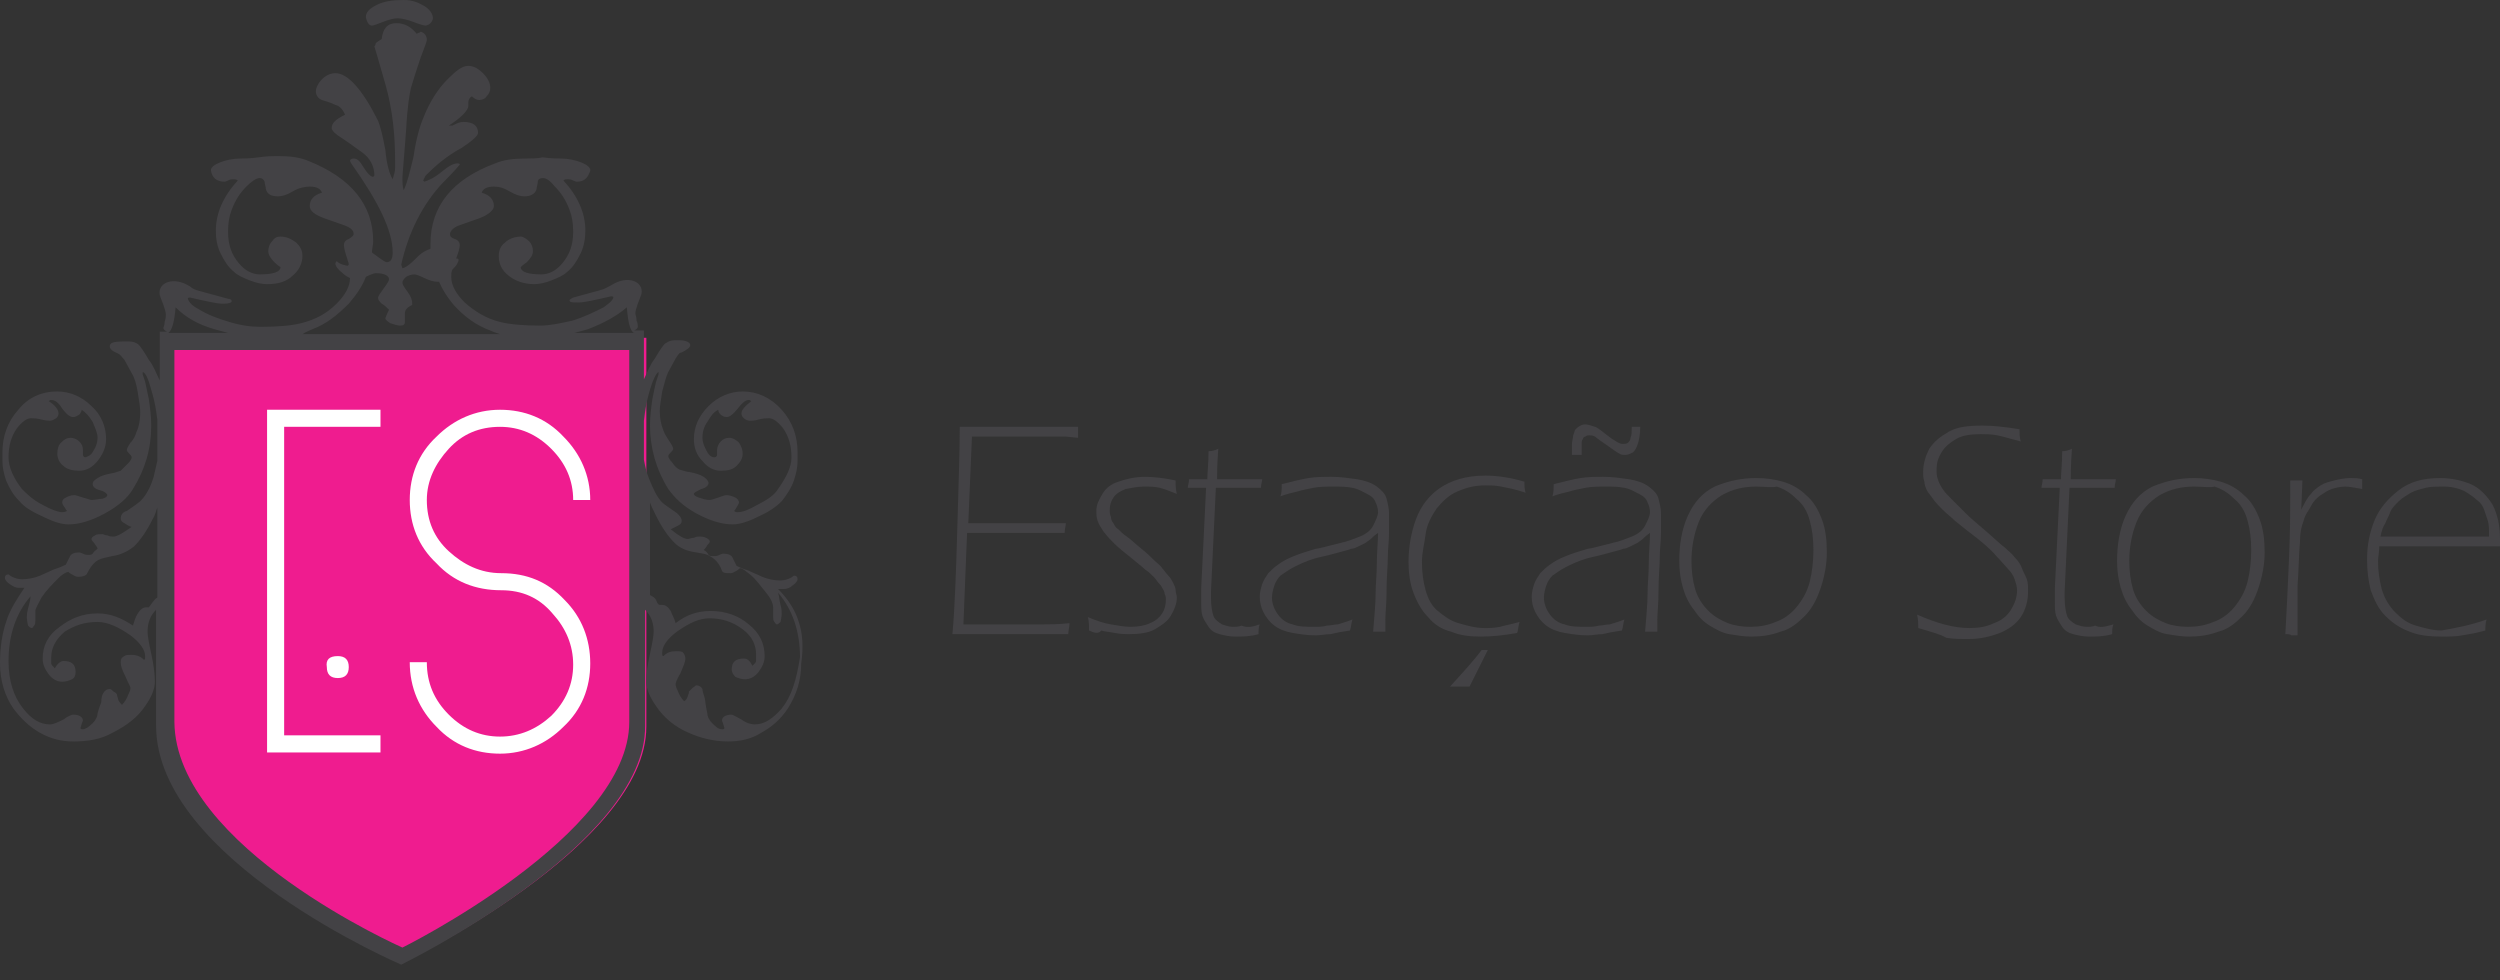 <svg width="153" height="60" viewBox="0 0 153 60" fill="none" xmlns="http://www.w3.org/2000/svg">
<rect x="0" y="0" width="153" height="60" fill="#333333" stroke="none"/>
<g clip-path="url(#clip0_12_135)">
<path d="M9.852 20.599V44.407C9.852 52.468 24.704 58.886 24.704 58.886C24.704 58.886 39.556 51.721 39.556 44.482V20.674H9.852V20.599Z" fill="#EF1C8F"/>
<path d="M47.84 43.362C47.318 43.959 46.796 44.333 46.199 44.333C45.975 44.333 45.676 44.258 45.378 44.034C45.079 43.885 44.855 43.736 44.781 43.736C44.407 43.736 44.183 43.885 44.183 44.109C44.183 44.109 44.258 44.258 44.333 44.557C44.333 44.631 44.258 44.631 44.183 44.631C43.959 44.631 43.81 44.482 43.586 44.258C43.362 44.034 43.288 43.81 43.288 43.661C43.288 43.661 43.213 43.362 43.139 42.765C43.064 42.467 42.989 42.318 42.989 42.168C42.915 42.019 42.765 41.944 42.616 41.944C42.541 41.944 42.541 42.019 42.392 42.094L42.168 42.318C42.168 42.467 42.094 42.541 42.094 42.616C42.019 42.765 42.019 42.84 41.87 42.915C41.721 42.765 41.571 42.541 41.497 42.318C41.422 42.168 41.347 42.019 41.347 41.87C41.347 41.795 41.422 41.571 41.646 41.198C41.795 40.825 41.944 40.526 41.944 40.303C41.944 40.153 41.87 40.004 41.795 39.929C41.721 39.855 41.571 39.855 41.347 39.855C41.049 39.855 40.825 39.929 40.601 40.153C40.526 40.153 40.526 40.079 40.526 40.004V39.929C40.526 39.556 40.825 39.108 41.422 38.66C42.168 38.138 42.765 37.84 43.437 37.84C44.183 37.84 44.855 38.063 45.452 38.511C46.049 38.959 46.273 39.481 46.273 40.079V40.452C46.273 40.526 46.199 40.601 46.049 40.75C45.9 40.452 45.751 40.303 45.527 40.303C45.004 40.303 44.781 40.526 44.781 40.974C44.781 41.123 44.855 41.273 45.004 41.422C45.154 41.497 45.378 41.571 45.602 41.571C45.9 41.571 46.199 41.422 46.422 41.123C46.646 40.825 46.796 40.526 46.796 40.153C46.796 39.407 46.497 38.735 45.825 38.213C45.228 37.69 44.407 37.392 43.512 37.392C42.691 37.392 42.019 37.616 41.347 38.138C41.273 37.84 41.123 37.616 41.049 37.392C40.9 37.168 40.75 37.019 40.526 37.019H40.377C40.302 37.019 40.228 36.944 40.153 36.72C40.078 36.571 39.929 36.496 39.78 36.422V30.749C39.855 30.973 40.004 31.272 40.153 31.57C40.526 32.317 40.9 32.839 41.273 33.212C41.646 33.585 42.094 33.735 42.616 33.809C42.989 33.884 43.213 33.884 43.437 34.033C43.736 34.182 44.034 34.481 44.183 34.929C44.258 35.078 44.407 35.078 44.706 35.078C44.855 35.078 44.93 35.003 45.079 34.929C45.228 34.854 45.228 34.779 45.303 34.779C45.452 34.779 45.602 34.929 45.9 35.153C46.273 35.451 46.572 35.899 46.945 36.347C47.243 36.72 47.318 37.019 47.318 37.168V37.765C47.318 37.84 47.318 37.989 47.393 38.063C47.467 38.138 47.467 38.213 47.542 38.213C47.617 38.213 47.691 38.138 47.766 38.063C47.84 37.765 47.84 37.541 47.84 37.541C47.84 37.466 47.84 37.242 47.766 37.019C47.691 36.72 47.691 36.496 47.617 36.272C48.512 37.317 48.96 38.66 48.96 40.228C48.736 41.646 48.438 42.616 47.84 43.362ZM35.153 20.375C35.451 20.3 35.675 20.226 35.974 20.151C36.944 19.778 37.765 19.33 38.362 18.808C38.437 19.778 38.586 20.3 38.81 20.375H35.153ZM38.511 44.183C38.511 51.124 24.629 57.991 24.629 57.991C24.629 57.991 10.747 51.871 10.673 44.183V21.42H38.511V44.183ZM10.747 18.808C11.344 19.405 12.091 19.853 13.136 20.151C13.434 20.226 13.658 20.3 13.957 20.375H10.3C10.523 20.226 10.673 19.703 10.747 18.808ZM19.106 20.151C19.927 19.853 20.599 19.33 21.345 18.584C21.793 18.061 22.166 17.539 22.39 16.942C22.689 16.793 22.913 16.718 22.987 16.718C23.51 16.718 23.808 16.867 23.808 17.091C23.808 17.166 23.734 17.315 23.51 17.614C23.286 17.912 23.137 18.136 23.137 18.211C23.137 18.36 23.211 18.435 23.36 18.584C23.51 18.659 23.659 18.808 23.808 18.957C23.659 19.256 23.584 19.48 23.584 19.48C23.584 19.554 23.659 19.629 23.883 19.778C24.107 19.853 24.331 19.927 24.48 19.927C24.704 19.927 24.779 19.853 24.779 19.703V19.48V19.181C24.779 18.957 24.928 18.808 25.226 18.659V18.584C25.226 18.36 25.152 18.136 24.928 17.838C24.704 17.539 24.629 17.39 24.629 17.315C24.629 17.166 24.704 17.091 24.853 16.942C25.002 16.867 25.152 16.793 25.376 16.793C25.45 16.793 25.674 16.867 25.973 17.017C26.271 17.166 26.57 17.241 26.719 17.241H26.868C27.092 17.763 27.391 18.211 27.764 18.659C28.436 19.405 29.182 19.927 30.003 20.226C30.152 20.3 30.376 20.375 30.6 20.45H18.509C18.733 20.3 18.957 20.226 19.106 20.151ZM9.628 36.571C9.479 36.645 9.404 36.795 9.329 36.869C9.18 37.093 9.105 37.168 9.105 37.168H8.956C8.732 37.168 8.583 37.317 8.434 37.541C8.284 37.765 8.21 38.063 8.135 38.287C7.463 37.84 6.792 37.541 5.971 37.541C5.075 37.541 4.329 37.84 3.657 38.362C2.911 38.884 2.612 39.556 2.612 40.303C2.612 40.676 2.761 40.974 2.985 41.273C3.209 41.571 3.508 41.721 3.806 41.721C4.03 41.721 4.254 41.646 4.403 41.571C4.553 41.497 4.627 41.347 4.627 41.123C4.627 40.676 4.403 40.452 3.881 40.452C3.732 40.452 3.508 40.601 3.359 40.9C3.209 40.75 3.135 40.676 3.135 40.601V40.452V40.228C3.135 39.631 3.433 39.108 3.956 38.66C4.553 38.287 5.15 38.063 5.971 38.063C6.568 38.063 7.24 38.362 7.986 38.884C8.583 39.332 8.881 39.78 8.881 40.153V40.228C8.881 40.303 8.881 40.377 8.807 40.377C8.658 40.228 8.434 40.079 8.06 40.079C7.837 40.079 7.687 40.079 7.613 40.153C7.463 40.228 7.389 40.303 7.389 40.526C7.389 40.75 7.463 40.974 7.687 41.422C7.837 41.795 7.986 42.019 7.986 42.094C7.986 42.243 7.911 42.392 7.837 42.541C7.762 42.765 7.613 42.989 7.463 43.139C7.389 43.064 7.314 42.989 7.24 42.84C7.24 42.765 7.165 42.616 7.165 42.541C7.165 42.467 7.09 42.392 6.941 42.318C6.866 42.243 6.792 42.168 6.717 42.168C6.568 42.168 6.419 42.243 6.344 42.392C6.269 42.467 6.195 42.691 6.195 42.989C6.045 43.362 5.971 43.661 5.971 43.661C5.971 43.81 5.896 44.034 5.672 44.258C5.448 44.482 5.224 44.631 5.075 44.631C5 44.631 4.926 44.631 4.926 44.557C5 44.258 5.075 44.109 5.075 44.109C5.075 43.885 4.851 43.736 4.478 43.736C4.403 43.736 4.18 43.81 3.881 44.034C3.582 44.183 3.284 44.333 3.06 44.333C2.463 44.333 1.94 44.034 1.418 43.362C0.821 42.616 0.522 41.646 0.522 40.452C0.522 38.884 0.97 37.541 1.866 36.496C1.866 36.72 1.791 36.944 1.717 37.242C1.642 37.541 1.642 37.69 1.642 37.765C1.642 37.765 1.642 37.989 1.717 38.287C1.791 38.362 1.866 38.437 1.94 38.437C2.015 38.437 2.015 38.362 2.09 38.287C2.164 38.213 2.164 38.063 2.164 37.989V37.69V37.392C2.164 37.242 2.314 37.019 2.538 36.571C2.836 36.123 3.209 35.75 3.582 35.377C3.881 35.078 4.105 35.003 4.18 35.003C4.18 35.003 4.254 35.078 4.403 35.153C4.553 35.227 4.627 35.302 4.777 35.302C5.075 35.302 5.224 35.227 5.299 35.153C5.523 34.705 5.747 34.406 6.045 34.257C6.195 34.182 6.493 34.108 6.866 34.033C7.389 33.959 7.837 33.735 8.21 33.436C8.583 33.063 8.956 32.541 9.329 31.794C9.479 31.57 9.553 31.272 9.628 31.048V36.571ZM48.885 38.063C48.661 37.317 48.214 36.645 47.617 36.048H47.99C48.139 36.048 48.363 35.974 48.512 35.824C48.736 35.675 48.811 35.526 48.811 35.451C48.811 35.302 48.736 35.227 48.587 35.227C48.587 35.227 48.512 35.302 48.363 35.377C48.214 35.451 47.99 35.526 47.766 35.526C47.393 35.526 47.02 35.451 46.646 35.302C46.348 35.153 46.124 35.078 45.825 34.929C45.602 34.854 45.378 34.779 45.079 34.63L44.855 34.182C44.781 33.959 44.557 33.884 44.258 33.884C44.258 33.884 44.183 33.884 44.034 33.959C43.885 34.033 43.81 34.033 43.736 34.033H43.661C43.512 34.033 43.437 34.033 43.362 33.959C43.288 33.809 43.213 33.735 43.064 33.66C43.139 33.585 43.213 33.511 43.288 33.361C43.362 33.287 43.437 33.212 43.437 33.138C43.437 33.063 43.362 32.988 43.213 32.914C43.064 32.839 42.915 32.839 42.765 32.839C42.691 32.839 42.616 32.839 42.467 32.914C42.318 32.914 42.168 32.988 42.094 32.988C41.87 32.988 41.497 32.764 41.049 32.391L41.497 32.167C41.646 32.093 41.721 32.018 41.721 31.869C41.721 31.72 41.571 31.496 41.347 31.346C40.9 31.048 40.601 30.824 40.526 30.749C40.228 30.451 40.004 30.003 39.705 29.257C39.556 28.883 39.481 28.51 39.407 28.137V25.749C39.481 25.152 39.556 24.629 39.705 24.107C39.929 23.286 40.153 22.838 40.302 22.763V22.913L40.153 23.36C40.078 23.659 40.004 24.032 39.929 24.405C39.855 24.928 39.78 25.45 39.78 26.047C39.78 27.391 40.153 28.734 40.9 29.928C41.273 30.451 41.795 30.973 42.616 31.421C43.437 31.869 44.183 32.093 44.855 32.093C45.228 32.093 45.751 31.943 46.348 31.645C47.02 31.346 47.467 31.048 47.84 30.675C48.139 30.302 48.438 29.854 48.587 29.406C48.736 28.958 48.811 28.585 48.811 28.212V27.689C48.811 26.719 48.512 25.823 47.84 25.077C47.169 24.331 46.348 23.958 45.452 23.958C44.706 23.958 43.959 24.256 43.362 24.853C42.765 25.45 42.467 26.122 42.467 26.868C42.467 27.391 42.616 27.838 42.989 28.212C43.288 28.585 43.661 28.809 44.109 28.809C44.557 28.809 44.855 28.734 45.079 28.51C45.303 28.286 45.452 28.062 45.452 27.764C45.452 27.54 45.378 27.316 45.228 27.092C45.079 26.943 44.855 26.794 44.631 26.794C44.407 26.794 44.258 26.868 44.109 27.018C43.959 27.167 43.885 27.391 43.885 27.54V27.838C43.885 27.913 43.81 27.988 43.736 27.988C43.512 27.988 43.362 27.838 43.213 27.54C43.064 27.241 42.989 27.018 42.989 26.794C42.989 26.495 43.064 26.122 43.288 25.823C43.512 25.45 43.661 25.226 43.959 25.077C43.959 25.226 44.034 25.301 44.109 25.376C44.183 25.45 44.333 25.525 44.482 25.525C44.631 25.525 44.855 25.376 45.154 25.002C45.378 24.704 45.602 24.48 45.825 24.48C45.9 24.48 45.9 24.48 45.975 24.555C45.602 24.853 45.378 25.077 45.378 25.301C45.378 25.45 45.452 25.525 45.527 25.599C45.602 25.674 45.751 25.749 45.9 25.749C45.975 25.749 46.199 25.749 46.422 25.674C46.721 25.599 46.87 25.599 47.02 25.599H47.094C47.318 25.599 47.617 25.823 47.915 26.197C48.288 26.719 48.438 27.316 48.438 27.988C48.438 28.585 48.139 29.182 47.617 29.928C47.393 30.302 46.945 30.6 46.348 30.899C45.825 31.197 45.452 31.346 45.154 31.346C45.079 31.346 45.004 31.346 44.93 31.272C44.93 31.272 45.004 31.197 45.079 31.048C45.154 30.898 45.228 30.824 45.228 30.749C45.228 30.675 45.154 30.525 45.004 30.451C44.855 30.376 44.631 30.302 44.482 30.302C44.333 30.302 44.183 30.376 43.959 30.451C43.736 30.525 43.512 30.6 43.437 30.6C43.213 30.6 42.989 30.525 42.765 30.451C42.541 30.376 42.467 30.302 42.467 30.227C42.467 30.152 42.616 30.078 42.915 29.928C43.213 29.854 43.362 29.704 43.362 29.555C43.362 29.48 43.288 29.331 43.064 29.182C42.84 29.033 42.541 28.958 42.168 28.883C42.019 28.883 41.87 28.809 41.571 28.734C41.422 28.66 41.273 28.51 41.123 28.286C40.974 28.137 40.9 27.988 40.9 27.913C40.9 27.838 40.974 27.764 41.049 27.689C41.123 27.615 41.198 27.54 41.198 27.465C41.198 27.391 41.123 27.241 40.974 27.018C40.825 26.794 40.676 26.57 40.601 26.346C40.452 25.973 40.377 25.599 40.377 25.152C40.377 24.853 40.452 24.48 40.526 23.958C40.676 23.435 40.75 23.062 40.9 22.763C41.049 22.465 41.198 22.241 41.347 21.942C41.497 21.718 41.571 21.569 41.721 21.569C42.019 21.42 42.243 21.271 42.243 21.122C42.243 20.972 42.019 20.823 41.571 20.823H41.273C41.049 20.823 40.9 20.898 40.676 21.047C40.601 21.122 40.377 21.42 40.078 21.942C39.78 22.316 39.631 22.763 39.407 23.211V20.226H38.81C38.959 20.151 39.034 20.077 39.034 20.002C39.034 19.927 39.034 19.778 38.959 19.629C38.959 19.405 38.884 19.256 38.884 19.181C38.884 19.032 38.959 18.808 39.034 18.584C39.183 18.211 39.258 17.987 39.258 17.987C39.407 17.241 38.437 16.793 37.392 17.464C37.242 17.539 37.019 17.688 36.72 17.763C36.422 17.838 36.198 17.912 35.899 17.987C35.6 18.061 35.377 18.136 35.078 18.211C34.929 18.285 34.854 18.36 34.854 18.36C34.854 18.509 35.003 18.509 35.302 18.509H35.451C35.75 18.509 36.422 18.36 37.392 18.136C37.466 18.136 37.541 18.136 37.541 18.211C37.466 18.435 37.242 18.584 36.944 18.808C36.347 19.106 35.75 19.405 35.003 19.629C34.332 19.778 33.66 19.927 33.063 19.927C32.018 19.927 31.197 19.853 30.6 19.703C29.704 19.48 29.033 19.032 28.436 18.509C27.913 17.987 27.615 17.464 27.615 16.942C27.615 16.793 27.615 16.643 27.689 16.494C27.838 16.345 27.913 16.27 27.988 16.121C28.062 15.972 28.062 15.972 28.062 15.897C28.062 15.822 27.988 15.822 27.913 15.822C28.062 15.449 28.137 15.151 28.137 15.002C28.137 14.852 28.062 14.703 27.838 14.628C27.615 14.554 27.54 14.479 27.54 14.33C27.54 14.181 27.689 13.957 28.062 13.807C28.51 13.658 28.883 13.509 29.331 13.36C29.928 13.136 30.227 12.837 30.227 12.613C30.227 12.24 30.003 11.941 29.48 11.792C29.555 11.568 29.779 11.419 30.227 11.419C30.525 11.419 30.824 11.494 31.197 11.718C31.57 11.941 31.869 12.016 32.093 12.016C32.466 12.016 32.764 11.867 32.839 11.568C32.839 11.419 32.914 11.27 32.914 11.12C32.914 10.971 33.063 10.897 33.212 10.897C33.436 10.897 33.66 11.046 33.959 11.419C34.332 11.792 34.63 12.24 34.854 12.837C35.003 13.21 35.078 13.658 35.078 14.181C35.078 15.002 34.854 15.598 34.406 16.121C34.033 16.569 33.585 16.793 33.138 16.793C32.317 16.793 31.869 16.643 31.869 16.345C31.869 16.345 32.018 16.196 32.242 16.046C32.466 15.822 32.615 15.598 32.615 15.375C32.615 15.151 32.541 14.927 32.391 14.778C32.242 14.628 32.018 14.479 31.869 14.479C31.496 14.479 31.122 14.628 30.898 14.852C30.6 15.076 30.525 15.375 30.525 15.673C30.525 16.196 30.749 16.569 31.122 16.867C31.496 17.166 32.018 17.39 32.69 17.39C32.988 17.39 33.361 17.315 33.735 17.166C34.108 17.017 34.481 16.867 34.705 16.643C35.078 16.345 35.302 15.972 35.526 15.524C35.75 15.076 35.824 14.554 35.824 14.106C35.824 13.061 35.377 12.016 34.481 11.046C34.556 10.971 34.63 10.971 34.779 10.971C34.854 10.971 34.929 10.971 35.078 11.046C35.227 11.12 35.302 11.12 35.302 11.12C35.75 11.12 35.974 10.897 36.123 10.449C36.198 10.076 35.153 9.702 34.332 9.702C34.108 9.702 33.735 9.702 33.212 9.628C32.914 9.702 32.466 9.702 32.167 9.702C31.421 9.702 30.824 9.777 30.302 10.001C27.689 10.971 26.346 12.613 26.346 14.927V15.225C26.122 15.3 25.823 15.449 25.599 15.673C25.226 16.046 24.928 16.345 24.629 16.419L24.555 16.196C25.002 14.181 25.898 12.464 27.092 11.195C27.838 10.449 28.137 10.076 28.137 10.076C28.137 10.001 28.062 10.001 27.988 10.001C27.764 10.001 27.465 10.15 27.018 10.523C26.57 10.897 26.197 11.046 25.973 11.12L25.898 11.046L26.047 10.747C26.644 10.15 27.316 9.553 28.286 9.031C28.958 8.583 29.257 8.284 29.257 8.135C29.257 7.687 28.958 7.463 28.361 7.463C28.137 7.463 27.988 7.538 27.689 7.687H27.465C28.286 7.165 28.66 6.717 28.66 6.493V6.269C28.66 6.12 28.734 5.971 28.883 5.896C29.033 6.045 29.182 6.12 29.331 6.12C29.48 6.12 29.704 6.045 29.779 5.896C29.928 5.747 30.003 5.598 30.003 5.374C30.003 5.075 29.854 4.777 29.555 4.478C29.257 4.18 28.958 4.03 28.66 4.03C28.286 4.03 27.913 4.329 27.391 4.851C26.794 5.448 26.271 6.269 25.898 7.24C25.674 7.762 25.45 8.583 25.301 9.628C25.077 10.523 24.928 11.195 24.704 11.643C24.629 11.419 24.629 11.12 24.629 10.822C24.629 10.822 24.704 9.852 24.853 7.986C24.928 6.493 25.077 5.672 25.152 5.374C25.301 4.851 25.525 4.18 25.749 3.508C25.973 2.911 26.122 2.538 26.122 2.463C26.122 2.164 25.973 2.015 25.749 1.94C25.749 1.94 25.674 2.015 25.599 2.015C25.525 2.015 25.525 2.09 25.525 2.09C25.152 1.642 24.779 1.418 24.256 1.418C23.734 1.418 23.435 1.717 23.36 2.388C23.137 2.538 22.987 2.612 22.987 2.687C22.987 2.761 22.913 2.836 22.913 2.836C22.913 2.836 23.137 3.582 23.584 5.15C24.032 6.717 24.181 8.284 24.181 9.852V10.3C24.181 10.523 24.107 10.673 24.032 10.971C23.808 10.598 23.659 10.001 23.584 9.18C23.435 8.359 23.286 7.762 23.137 7.389C22.166 5.448 21.271 4.478 20.524 4.478C20.226 4.478 19.927 4.627 19.703 4.851C19.48 5.075 19.33 5.374 19.33 5.598C19.33 5.821 19.48 6.045 19.703 6.12C19.927 6.195 20.226 6.269 20.524 6.419C20.823 6.493 20.972 6.717 21.122 7.016C20.524 7.314 20.3 7.538 20.3 7.837C20.3 7.986 20.524 8.21 20.898 8.434C21.569 8.881 21.942 9.18 22.166 9.329C22.689 9.702 22.913 10.225 22.913 10.747L22.838 10.822C22.689 10.822 22.465 10.598 22.241 10.225C22.017 9.852 21.868 9.702 21.644 9.702C21.495 9.702 21.42 9.777 21.42 9.852L21.495 10.001C23.137 12.315 24.032 14.106 24.032 15.449C24.032 15.897 23.883 16.046 23.659 16.046C23.584 16.046 23.36 15.897 23.062 15.673C22.987 15.598 22.838 15.524 22.763 15.449C22.763 15.225 22.838 15.002 22.838 14.778C22.838 12.539 21.495 10.897 18.882 9.852C18.36 9.628 17.763 9.553 17.017 9.553C16.718 9.553 16.345 9.553 15.822 9.628C15.3 9.702 14.927 9.702 14.703 9.702C13.882 9.702 12.837 10.076 12.912 10.449C12.986 10.897 13.285 11.12 13.733 11.12C13.733 11.12 13.807 11.12 13.957 11.046C14.106 10.971 14.181 10.971 14.255 10.971C14.33 10.971 14.479 10.971 14.554 11.046C13.658 12.016 13.21 13.061 13.21 14.106C13.21 14.628 13.285 15.076 13.509 15.524C13.733 15.972 13.957 16.345 14.33 16.643C14.554 16.867 14.927 17.017 15.3 17.166C15.673 17.315 16.046 17.39 16.345 17.39C17.017 17.39 17.539 17.241 17.912 16.867C18.285 16.569 18.509 16.121 18.509 15.673C18.509 15.3 18.36 15.076 18.136 14.852C17.838 14.628 17.539 14.479 17.166 14.479C16.942 14.479 16.793 14.554 16.643 14.778C16.494 14.927 16.419 15.151 16.419 15.375C16.419 15.598 16.569 15.822 16.793 16.046C17.017 16.27 17.166 16.345 17.166 16.345C17.166 16.643 16.718 16.793 15.897 16.793C15.449 16.793 15.002 16.569 14.628 16.121C14.181 15.598 13.957 15.002 13.957 14.181C13.957 13.658 14.031 13.21 14.181 12.837C14.404 12.24 14.703 11.792 15.076 11.419C15.375 11.12 15.673 10.897 15.897 10.897C16.046 10.897 16.121 10.971 16.196 11.12C16.196 11.27 16.27 11.419 16.27 11.568C16.345 11.867 16.569 12.016 17.017 12.016C17.241 12.016 17.539 11.941 17.912 11.718C18.285 11.494 18.659 11.419 18.957 11.419C19.405 11.419 19.629 11.568 19.703 11.792C19.181 11.941 18.957 12.24 18.957 12.613C18.957 12.912 19.256 13.136 19.853 13.36C20.3 13.509 20.674 13.658 21.122 13.807C21.495 13.957 21.644 14.106 21.644 14.33C21.644 14.404 21.569 14.479 21.345 14.628C21.122 14.703 21.047 14.852 21.047 15.002C21.047 15.151 21.122 15.449 21.271 15.897C21.271 15.972 21.345 16.046 21.345 16.196L21.271 16.27L20.972 16.196C20.748 16.121 20.674 16.046 20.599 15.972C20.599 16.046 20.524 16.046 20.524 16.121C20.524 16.27 20.674 16.494 20.972 16.718C21.122 16.867 21.271 16.942 21.42 17.017C21.42 17.539 21.122 18.061 20.599 18.584C20.002 19.181 19.33 19.554 18.435 19.778C17.838 19.927 17.017 20.002 15.972 20.002C15.375 20.002 14.778 19.927 14.031 19.703C13.285 19.48 12.688 19.256 12.091 18.882C11.792 18.733 11.568 18.509 11.494 18.285C11.494 18.211 11.568 18.211 11.643 18.211C12.613 18.435 13.285 18.584 13.583 18.584H13.733C14.031 18.584 14.181 18.509 14.181 18.435C14.181 18.36 14.106 18.285 13.957 18.285C13.658 18.211 13.434 18.136 13.136 18.061C12.837 17.987 12.613 17.912 12.315 17.838C12.016 17.763 11.792 17.688 11.643 17.539C10.598 16.867 9.628 17.315 9.777 18.061C9.777 18.061 9.852 18.285 10.001 18.659C10.076 18.882 10.15 19.106 10.15 19.256C10.15 19.33 10.15 19.48 10.076 19.703C10.076 19.927 10.001 20.002 10.001 20.077C10.001 20.151 10.076 20.226 10.225 20.3H9.777V23.286C9.553 22.838 9.404 22.39 9.105 22.017C8.807 21.495 8.583 21.196 8.508 21.122C8.359 20.972 8.135 20.898 7.911 20.898H7.613C6.941 20.898 6.717 20.972 6.717 21.196C6.717 21.345 6.866 21.495 7.24 21.644C7.389 21.718 7.463 21.868 7.613 22.017C7.762 22.316 7.911 22.54 8.06 22.838C8.21 23.062 8.359 23.51 8.434 24.032C8.508 24.48 8.583 24.928 8.583 25.226C8.583 25.674 8.508 26.122 8.359 26.421C8.284 26.644 8.21 26.868 7.986 27.092C7.837 27.316 7.762 27.465 7.762 27.54C7.762 27.615 7.837 27.689 7.911 27.764C7.986 27.838 8.06 27.913 8.06 27.988C8.06 28.062 7.986 28.212 7.837 28.361L7.389 28.809C7.165 28.883 6.941 28.958 6.866 28.958C6.493 29.033 6.195 29.107 5.971 29.257C5.747 29.406 5.672 29.48 5.672 29.63C5.672 29.779 5.821 29.928 6.12 30.003C6.419 30.078 6.568 30.227 6.568 30.302C6.568 30.376 6.493 30.451 6.269 30.525C6.045 30.525 5.821 30.6 5.598 30.6C5.523 30.6 5.374 30.525 5.075 30.451C4.851 30.376 4.627 30.302 4.553 30.302C4.329 30.302 4.18 30.376 4.03 30.451C3.881 30.525 3.806 30.6 3.806 30.749C3.806 30.824 3.881 30.973 3.956 31.048C4.03 31.197 4.105 31.272 4.105 31.272C3.956 31.346 3.881 31.346 3.806 31.346C3.582 31.346 3.135 31.197 2.612 30.899C2.015 30.6 1.642 30.227 1.343 29.928C0.821 29.257 0.522 28.585 0.522 27.988C0.522 27.316 0.672 26.719 1.045 26.197C1.343 25.823 1.642 25.599 1.866 25.599H1.94C2.09 25.599 2.239 25.599 2.538 25.674C2.836 25.749 2.985 25.749 3.06 25.749C3.209 25.749 3.284 25.674 3.433 25.599C3.508 25.525 3.582 25.45 3.582 25.301C3.582 25.077 3.359 24.779 2.985 24.555C3.06 24.48 3.06 24.48 3.135 24.48C3.359 24.48 3.582 24.629 3.806 25.002C4.03 25.301 4.254 25.525 4.478 25.525C4.627 25.525 4.702 25.45 4.851 25.376C4.926 25.301 5 25.152 5 25.077C5.224 25.226 5.448 25.45 5.672 25.823C5.821 26.197 5.971 26.495 5.971 26.794C5.971 27.018 5.896 27.316 5.747 27.54C5.598 27.838 5.448 27.913 5.224 27.988C5.15 27.988 5.075 27.913 5.075 27.838V27.689V27.54C5.075 27.316 5 27.167 4.851 27.018C4.702 26.868 4.478 26.794 4.329 26.794C4.105 26.794 3.956 26.868 3.732 27.092C3.582 27.241 3.508 27.465 3.508 27.764C3.508 28.062 3.657 28.361 3.881 28.51C4.105 28.734 4.478 28.809 4.851 28.809C5.299 28.809 5.672 28.585 5.971 28.212C6.269 27.838 6.493 27.391 6.493 26.868C6.493 26.122 6.195 25.376 5.598 24.853C5 24.256 4.254 23.958 3.508 23.958C2.538 23.958 1.717 24.331 1.12 25.077C0.448 25.823 0.149 26.719 0.149 27.689V28.212C0.149 28.585 0.224 28.958 0.373 29.406C0.597 29.928 0.821 30.302 1.194 30.675C1.493 31.048 2.015 31.346 2.687 31.645C3.284 31.943 3.806 32.093 4.18 32.093C4.851 32.093 5.598 31.869 6.419 31.421C7.24 30.973 7.837 30.451 8.135 29.928C8.881 28.734 9.255 27.465 9.255 26.047C9.255 25.45 9.18 24.928 9.105 24.405C9.031 24.032 8.956 23.734 8.881 23.36L8.732 22.913V22.763C8.956 22.838 9.105 23.286 9.329 24.107C9.479 24.629 9.553 25.077 9.628 25.674V28.212C9.553 28.51 9.479 28.883 9.404 29.182C9.18 29.928 8.881 30.376 8.583 30.675C8.508 30.749 8.21 30.973 7.762 31.272C7.463 31.346 7.389 31.57 7.389 31.72C7.389 31.869 7.463 31.943 7.613 32.018C7.837 32.167 7.986 32.242 8.06 32.242C7.538 32.615 7.165 32.839 6.941 32.839C6.866 32.839 6.717 32.839 6.568 32.764C6.419 32.764 6.344 32.69 6.269 32.69C6.12 32.69 5.896 32.69 5.821 32.764C5.672 32.839 5.598 32.914 5.598 32.988C5.598 33.063 5.672 33.138 5.747 33.212C5.896 33.436 5.971 33.511 5.971 33.585C5.896 33.66 5.747 33.735 5.672 33.884C5.598 33.959 5.523 33.959 5.374 33.959C5.299 33.959 5.224 33.959 5.075 33.884C4.926 33.809 4.851 33.809 4.851 33.809C4.553 33.809 4.329 33.884 4.254 34.108L4.03 34.556C3.732 34.705 3.508 34.779 3.284 34.854C2.985 35.003 2.761 35.078 2.463 35.227C2.09 35.377 1.717 35.451 1.343 35.451C1.12 35.451 0.896 35.377 0.746 35.302C0.597 35.227 0.522 35.153 0.522 35.153C0.373 35.153 0.299 35.227 0.299 35.377C0.299 35.451 0.373 35.6 0.597 35.75C0.821 35.899 0.97 35.974 1.12 35.974H1.493C1.045 36.645 0.597 37.317 0.373 38.063C0.149 38.735 0 39.556 0 40.601C0 41.646 0.299 42.616 0.821 43.362C1.269 43.959 1.791 44.482 2.463 44.855C3.135 45.228 3.806 45.378 4.478 45.378C5.448 45.378 6.195 45.228 6.866 44.855C7.762 44.407 8.434 43.885 8.881 43.213C9.255 42.691 9.479 42.168 9.479 41.721C9.479 41.273 9.404 40.676 9.255 40.004C9.105 39.332 9.031 38.884 9.031 38.66C9.031 38.138 9.18 37.69 9.553 37.317V44.407C9.553 52.617 24.555 59.036 24.555 59.036C24.555 59.036 39.556 51.721 39.481 44.407V37.317C39.855 37.69 40.004 38.138 40.004 38.66C40.004 38.884 39.929 39.332 39.78 40.004C39.631 40.676 39.556 41.198 39.556 41.721C39.556 42.168 39.78 42.691 40.153 43.213C40.601 43.885 41.273 44.482 42.168 44.855C42.84 45.154 43.661 45.378 44.557 45.378C45.303 45.378 45.975 45.228 46.572 44.855C47.243 44.482 47.766 44.034 48.214 43.362C48.736 42.541 49.035 41.646 49.035 40.601C49.184 39.556 49.109 38.735 48.885 38.063ZM22.763 1.567C22.838 1.567 23.062 1.493 23.435 1.343C23.808 1.194 24.107 1.12 24.331 1.12C24.555 1.12 24.928 1.194 25.301 1.343C25.674 1.493 25.973 1.567 26.047 1.567C26.122 1.567 26.271 1.493 26.346 1.418C26.421 1.343 26.495 1.194 26.495 1.12C26.495 0.896 26.346 0.597 25.973 0.373C25.599 0.149 25.226 0 24.704 0C24.032 0 23.51 0.075 23.062 0.299C22.614 0.522 22.39 0.746 22.39 1.045C22.465 1.418 22.614 1.567 22.763 1.567Z" fill="#434245"/>
<path d="M16.345 25.077H23.286V26.122H17.39V45.004H23.286V46.049H16.345V25.077ZM20.674 40.153C21.122 40.153 21.345 40.377 21.345 40.825C21.345 41.273 21.122 41.497 20.674 41.497C20.226 41.497 20.002 41.273 20.002 40.825C19.927 40.377 20.151 40.153 20.674 40.153Z" fill="white"/>
<path d="M30.675 36.123C29.107 36.123 27.764 35.6 26.719 34.481C25.599 33.436 25.077 32.093 25.077 30.6C25.077 29.107 25.599 27.764 26.719 26.719C27.764 25.674 29.107 25.077 30.6 25.077C32.093 25.077 33.436 25.599 34.481 26.719C35.526 27.764 36.123 29.107 36.123 30.6H35.078C35.078 29.406 34.63 28.361 33.735 27.465C32.839 26.57 31.794 26.122 30.6 26.122C29.331 26.122 28.286 26.57 27.465 27.465C26.644 28.361 26.122 29.406 26.122 30.6C26.122 31.869 26.57 32.914 27.465 33.735C28.361 34.556 29.406 35.078 30.675 35.078C32.242 35.078 33.511 35.6 34.556 36.72C35.6 37.765 36.123 39.108 36.123 40.601C36.123 42.094 35.6 43.437 34.481 44.482C33.436 45.527 32.093 46.124 30.6 46.124C29.107 46.124 27.764 45.602 26.719 44.482C25.674 43.437 25.077 42.094 25.077 40.526H26.122C26.122 41.795 26.57 42.84 27.465 43.736C28.361 44.631 29.406 45.079 30.6 45.079C31.794 45.079 32.839 44.631 33.735 43.81C34.63 42.915 35.078 41.87 35.078 40.676C35.078 39.481 34.63 38.437 33.809 37.541C32.988 36.571 31.943 36.123 30.675 36.123Z" fill="white"/>
<path d="M58.289 38.81C58.438 37.168 58.513 34.929 58.588 32.317C58.662 29.704 58.737 27.615 58.737 26.122H65.977V26.794L65.23 26.719H59.483L59.26 32.018H65.23C65.23 32.167 65.156 32.391 65.156 32.615H59.185L58.961 38.213H63.812C64.185 38.213 64.782 38.213 65.454 38.138C65.454 38.362 65.379 38.586 65.379 38.81H58.289Z" fill="#434245"/>
<path d="M66.648 38.586C66.648 38.287 66.648 37.989 66.574 37.765C67.096 37.989 67.544 38.138 67.992 38.213C68.439 38.287 68.813 38.362 69.186 38.362C69.634 38.362 70.081 38.287 70.38 38.138C70.753 37.989 70.977 37.765 71.126 37.541C71.276 37.317 71.35 37.019 71.35 36.72C71.35 36.571 71.35 36.496 71.276 36.347C71.276 36.198 71.201 36.123 71.126 35.974C71.052 35.824 70.977 35.75 70.902 35.675C70.828 35.6 70.753 35.451 70.604 35.302C70.455 35.153 70.305 35.003 70.081 34.854C69.932 34.705 69.634 34.481 69.186 34.108C68.813 33.809 68.439 33.511 68.216 33.287C67.992 33.063 67.768 32.839 67.544 32.541C67.395 32.317 67.245 32.093 67.171 31.869C67.096 31.645 67.096 31.421 67.096 31.272C67.096 30.899 67.245 30.6 67.469 30.227C67.693 29.854 67.992 29.63 68.439 29.48C68.887 29.331 69.41 29.182 70.081 29.182C70.604 29.182 71.276 29.257 71.947 29.406C71.947 29.704 71.947 29.928 72.022 30.227C71.649 30.078 71.276 29.928 70.977 29.854C70.678 29.779 70.38 29.779 70.007 29.779C69.634 29.779 69.26 29.854 68.887 29.928C68.514 30.078 68.29 30.227 68.141 30.451C67.992 30.675 67.917 30.899 67.917 31.197C67.917 31.346 67.917 31.496 67.992 31.645C67.992 31.794 68.066 31.943 68.141 32.018C68.216 32.167 68.29 32.317 68.439 32.391C68.589 32.541 68.738 32.69 68.962 32.839C69.186 32.988 69.484 33.287 69.858 33.585C70.231 33.884 70.529 34.182 70.678 34.332C70.828 34.481 71.052 34.63 71.126 34.779C71.276 34.929 71.35 35.078 71.499 35.227C71.649 35.377 71.723 35.526 71.798 35.675C71.873 35.824 71.947 35.974 71.947 36.123C71.947 36.272 72.022 36.422 72.022 36.571C72.022 36.944 71.873 37.317 71.649 37.69C71.425 38.063 71.052 38.287 70.678 38.511C70.305 38.735 69.708 38.81 69.111 38.81C68.887 38.81 68.589 38.81 68.216 38.735C67.842 38.66 67.618 38.66 67.395 38.586C67.245 38.81 66.947 38.735 66.648 38.586Z" fill="#434245"/>
<path d="M77.097 38.213C77.022 38.362 77.022 38.586 77.022 38.81C76.5 38.959 76.052 38.959 75.604 38.959C75.231 38.959 74.933 38.884 74.634 38.81C74.336 38.735 74.112 38.586 73.963 38.362C73.813 38.138 73.664 37.914 73.589 37.69C73.515 37.466 73.515 37.168 73.515 36.869V36.645V35.974L73.813 29.854H72.694C72.694 29.704 72.768 29.555 72.768 29.331H73.888C73.888 28.958 73.963 28.361 73.963 27.615C74.186 27.615 74.41 27.54 74.559 27.465C74.485 28.436 74.485 29.107 74.485 29.331H77.246C77.246 29.48 77.172 29.63 77.172 29.854H74.41L74.112 36.198V36.571C74.112 37.093 74.186 37.466 74.261 37.69C74.336 37.914 74.559 38.063 74.783 38.213C75.007 38.287 75.231 38.362 75.455 38.362C75.604 38.362 75.828 38.362 75.978 38.287C76.351 38.437 76.649 38.362 77.097 38.213Z" fill="#434245"/>
<path d="M78.366 30.376C78.441 30.152 78.441 29.928 78.441 29.63C79.038 29.48 79.635 29.331 80.082 29.257C80.53 29.182 81.053 29.182 81.501 29.182C82.023 29.182 82.545 29.257 83.068 29.331C83.516 29.406 83.963 29.555 84.262 29.779C84.561 30.003 84.784 30.227 84.859 30.525C84.934 30.824 85.008 31.122 85.008 31.421V32.615C85.008 33.138 84.934 33.585 84.934 34.108C84.934 34.63 84.859 35.302 84.859 36.123C84.859 36.944 84.784 37.541 84.784 37.914V38.66H84.038C84.113 37.69 84.187 36.944 84.187 36.347C84.187 35.75 84.262 35.153 84.262 34.481C84.262 33.809 84.337 33.138 84.337 32.615C84.113 32.764 83.963 32.914 83.889 32.988C83.814 33.063 83.665 33.138 83.59 33.212L83.142 33.436C82.993 33.511 82.844 33.585 82.695 33.585C82.545 33.66 82.172 33.735 81.65 33.884C81.127 34.033 80.68 34.108 80.456 34.182C79.933 34.332 79.485 34.556 79.187 34.705C78.888 34.854 78.59 35.078 78.366 35.227C78.217 35.377 78.067 35.6 77.993 35.824C77.918 36.048 77.843 36.347 77.843 36.571C77.843 36.944 77.993 37.317 78.217 37.616C78.441 37.914 78.739 38.138 79.112 38.213C79.485 38.362 79.933 38.362 80.456 38.362C80.68 38.362 80.978 38.362 81.202 38.287C81.426 38.287 81.65 38.213 81.874 38.213C82.098 38.138 82.396 38.063 82.769 37.914C82.695 38.138 82.695 38.362 82.62 38.586C82.098 38.66 81.724 38.735 81.426 38.81C81.127 38.81 80.829 38.884 80.53 38.884C80.008 38.884 79.56 38.81 79.112 38.735C78.664 38.66 78.291 38.511 77.993 38.287C77.694 38.063 77.47 37.765 77.321 37.466C77.172 37.168 77.097 36.869 77.097 36.496C77.097 36.272 77.172 35.974 77.246 35.75C77.321 35.526 77.47 35.302 77.62 35.078C77.769 34.929 77.993 34.705 78.217 34.556C78.515 34.332 78.814 34.182 79.187 34.033C79.56 33.884 80.008 33.735 80.53 33.585C80.68 33.585 81.202 33.436 82.098 33.212C82.471 33.138 82.844 32.988 83.217 32.839C83.59 32.69 83.889 32.466 84.038 32.167C84.187 31.869 84.337 31.57 84.337 31.346C84.337 31.122 84.262 30.899 84.187 30.749C84.113 30.525 83.963 30.376 83.665 30.227C83.366 30.078 83.142 29.928 82.769 29.854C82.396 29.779 82.023 29.779 81.65 29.779C81.202 29.779 80.754 29.779 80.381 29.854C80.008 29.928 79.635 30.003 79.411 30.078C79.112 30.152 78.739 30.227 78.366 30.376Z" fill="#434245"/>
<path d="M92.994 38.063C92.919 38.287 92.919 38.586 92.845 38.735C92.024 38.884 91.352 38.959 90.606 38.959C89.934 38.959 89.337 38.884 88.815 38.66C88.218 38.511 87.77 38.213 87.397 37.765C87.023 37.392 86.725 36.869 86.501 36.272C86.277 35.675 86.202 35.003 86.202 34.406C86.202 33.511 86.352 32.615 86.65 31.794C86.949 30.973 87.471 30.302 88.143 29.854C88.815 29.406 89.71 29.107 90.904 29.107C91.725 29.107 92.546 29.257 93.293 29.48C93.293 29.704 93.293 29.928 93.367 30.152C92.696 29.928 92.248 29.854 91.875 29.779C91.501 29.704 91.203 29.704 90.904 29.704C90.233 29.704 89.71 29.854 89.188 30.078C88.665 30.302 88.292 30.675 87.919 31.122C87.621 31.57 87.322 32.093 87.247 32.69C87.173 33.287 87.023 33.809 87.023 34.406C87.023 35.003 87.098 35.6 87.247 36.123C87.397 36.645 87.621 37.093 87.994 37.392C88.367 37.69 88.74 37.989 89.262 38.138C89.785 38.287 90.307 38.437 90.83 38.437C91.128 38.437 91.427 38.437 91.8 38.362C92.024 38.287 92.472 38.213 92.994 38.063ZM91.054 39.78L89.934 42.019H88.74C89.561 41.123 90.233 40.377 90.68 39.78H90.904H91.054Z" fill="#434245"/>
<path d="M95.009 30.376C95.084 30.152 95.084 29.928 95.084 29.63C95.681 29.48 96.278 29.331 96.726 29.257C97.174 29.182 97.696 29.182 98.144 29.182C98.666 29.182 99.189 29.257 99.711 29.331C100.159 29.406 100.607 29.555 100.905 29.779C101.204 30.003 101.428 30.227 101.502 30.525C101.577 30.824 101.652 31.122 101.652 31.421V32.615C101.652 33.138 101.577 33.585 101.577 34.108C101.577 34.63 101.502 35.302 101.502 36.123C101.502 36.944 101.428 37.541 101.428 37.914V38.66H100.681C100.756 37.69 100.831 36.944 100.831 36.347C100.831 35.75 100.905 35.153 100.905 34.481C100.905 33.809 100.98 33.138 100.98 32.615C100.756 32.764 100.607 32.914 100.532 32.988C100.458 33.063 100.308 33.138 100.234 33.212L99.786 33.436C99.637 33.511 99.487 33.585 99.338 33.585C99.189 33.66 98.816 33.735 98.293 33.884C97.771 34.033 97.323 34.108 97.099 34.182C96.577 34.332 96.129 34.556 95.83 34.705C95.532 34.854 95.233 35.078 95.009 35.227C94.86 35.377 94.711 35.6 94.636 35.824C94.561 36.048 94.487 36.347 94.487 36.571C94.487 36.944 94.636 37.317 94.86 37.616C95.084 37.914 95.382 38.138 95.756 38.213C96.129 38.362 96.577 38.362 97.099 38.362C97.323 38.362 97.621 38.362 97.845 38.287C98.069 38.287 98.293 38.213 98.517 38.213C98.741 38.138 99.04 38.063 99.413 37.914C99.338 38.138 99.338 38.362 99.263 38.586C98.741 38.66 98.368 38.735 98.069 38.81C97.771 38.81 97.472 38.884 97.174 38.884C96.651 38.884 96.203 38.81 95.756 38.735C95.308 38.66 94.935 38.511 94.636 38.287C94.338 38.063 94.114 37.765 93.964 37.466C93.815 37.168 93.74 36.869 93.74 36.496C93.74 36.272 93.815 35.974 93.89 35.75C93.964 35.526 94.114 35.302 94.263 35.078C94.412 34.929 94.636 34.705 94.86 34.556C95.159 34.332 95.457 34.182 95.83 34.033C96.203 33.884 96.651 33.735 97.174 33.585C97.323 33.585 97.845 33.436 98.741 33.212C99.114 33.138 99.487 32.988 99.861 32.839C100.234 32.69 100.532 32.466 100.681 32.167C100.831 31.869 100.98 31.57 100.98 31.346C100.98 31.122 100.905 30.898 100.831 30.749C100.756 30.525 100.607 30.376 100.308 30.227C100.01 30.078 99.786 29.928 99.413 29.854C99.04 29.779 98.666 29.779 98.293 29.779C97.845 29.779 97.398 29.779 97.024 29.854C96.651 29.928 96.278 30.003 96.054 30.078C95.756 30.152 95.382 30.227 95.009 30.376ZM96.203 27.838V27.167C96.203 27.018 96.278 26.794 96.278 26.644C96.353 26.495 96.353 26.346 96.427 26.271C96.502 26.197 96.577 26.122 96.726 26.047C96.875 25.973 96.95 25.973 97.024 25.973C97.174 25.973 97.398 26.047 97.621 26.122C97.845 26.197 98.144 26.495 98.666 26.868C98.816 26.943 98.89 27.018 99.04 27.092C99.189 27.167 99.263 27.167 99.338 27.167C99.413 27.167 99.562 27.167 99.637 27.092C99.711 27.018 99.786 26.943 99.786 26.794C99.861 26.644 99.861 26.421 99.861 26.122H100.383C100.383 26.57 100.308 26.943 100.234 27.167C100.159 27.391 100.084 27.54 99.935 27.689C99.786 27.764 99.637 27.838 99.487 27.838C99.338 27.838 99.189 27.838 99.114 27.764C98.965 27.689 98.741 27.54 98.442 27.316C97.995 27.018 97.696 26.794 97.621 26.719C97.472 26.644 97.398 26.644 97.248 26.644C97.174 26.644 97.099 26.644 97.024 26.719C96.95 26.719 96.875 26.794 96.875 26.868C96.8 26.943 96.8 27.018 96.8 27.167V27.838H96.203Z" fill="#434245"/>
<path d="M107.473 29.257C108.07 29.257 108.593 29.331 109.115 29.48C109.638 29.63 110.16 29.928 110.533 30.302C110.981 30.675 111.279 31.197 111.503 31.794C111.727 32.391 111.802 33.063 111.802 33.809C111.802 34.556 111.653 35.302 111.429 35.974C111.205 36.645 110.906 37.242 110.459 37.69C110.011 38.138 109.563 38.511 108.966 38.66C108.369 38.884 107.772 38.959 107.175 38.959C106.727 38.959 106.279 38.884 105.831 38.81C105.383 38.735 105.01 38.511 104.637 38.287C104.264 38.063 103.965 37.765 103.667 37.317C103.368 36.944 103.144 36.496 102.995 35.974C102.846 35.451 102.771 34.929 102.771 34.332C102.771 33.361 102.92 32.391 103.294 31.57C103.667 30.749 104.189 30.152 104.936 29.779C105.831 29.406 106.652 29.257 107.473 29.257ZM107.473 29.779C106.727 29.779 106.055 29.928 105.383 30.302C104.786 30.675 104.264 31.197 103.965 31.943C103.667 32.69 103.518 33.511 103.518 34.332C103.518 34.929 103.592 35.526 103.741 36.048C103.891 36.571 104.189 37.019 104.562 37.392C104.936 37.765 105.383 37.989 105.757 38.138C106.13 38.287 106.652 38.362 107.1 38.362C107.622 38.362 108.145 38.287 108.667 38.063C109.115 37.914 109.563 37.616 109.936 37.168C110.309 36.72 110.608 36.198 110.757 35.6C110.906 35.003 110.981 34.332 110.981 33.66C110.981 32.988 110.906 32.391 110.757 31.869C110.608 31.272 110.309 30.824 109.936 30.525C109.563 30.152 109.19 29.928 108.742 29.779C108.443 29.854 107.996 29.779 107.473 29.779Z" fill="#434245"/>
<path d="M117.399 38.437C117.399 38.213 117.399 37.914 117.325 37.616C118.519 38.138 119.564 38.437 120.534 38.437C121.057 38.437 121.579 38.362 122.027 38.138C122.475 37.989 122.848 37.69 123.072 37.317C123.296 36.944 123.445 36.571 123.445 36.123C123.445 35.899 123.37 35.675 123.296 35.451C123.221 35.227 123.072 35.003 122.922 34.854C122.773 34.705 122.475 34.332 122.176 34.033C121.878 33.66 121.28 33.138 120.385 32.466L119.639 31.869C119.415 31.645 119.116 31.421 118.892 31.197C118.668 30.973 118.444 30.749 118.295 30.525C118.146 30.302 117.997 30.152 117.922 30.003C117.847 29.854 117.773 29.63 117.773 29.48C117.698 29.257 117.698 29.107 117.698 28.883C117.698 28.361 117.847 27.913 118.071 27.465C118.37 27.018 118.743 26.719 119.265 26.421C119.788 26.122 120.46 26.047 121.355 26.047C121.952 26.047 122.699 26.122 123.594 26.271C123.594 26.495 123.594 26.794 123.669 27.018C123.072 26.868 122.624 26.719 122.251 26.644C121.878 26.57 121.504 26.57 121.206 26.57C120.609 26.57 120.086 26.644 119.713 26.868C119.34 27.092 119.041 27.316 118.818 27.689C118.594 28.062 118.519 28.361 118.519 28.734C118.519 28.958 118.519 29.107 118.594 29.331C118.668 29.555 118.743 29.704 118.892 29.928C119.041 30.152 119.191 30.302 119.489 30.6L120.31 31.421C120.609 31.72 121.057 32.093 121.579 32.541C122.101 32.988 122.475 33.361 122.699 33.511C122.922 33.735 123.146 33.884 123.296 34.108C123.52 34.332 123.669 34.556 123.743 34.779C123.818 35.003 123.967 35.227 124.042 35.451C124.117 35.675 124.117 35.899 124.117 36.198C124.117 36.795 123.967 37.317 123.669 37.765C123.37 38.213 122.922 38.511 122.4 38.735C121.803 38.959 121.206 39.108 120.46 39.108C120.012 39.108 119.564 39.108 119.116 39.034C118.743 38.81 118.146 38.66 117.399 38.437Z" fill="#434245"/>
<path d="M129.341 38.213C129.266 38.362 129.266 38.586 129.266 38.81C128.744 38.959 128.296 38.959 127.848 38.959C127.475 38.959 127.177 38.884 126.878 38.81C126.579 38.735 126.356 38.586 126.206 38.362C126.057 38.138 125.908 37.914 125.833 37.69C125.759 37.466 125.759 37.168 125.759 36.869V36.645V35.974L126.057 29.854H124.938C124.938 29.704 125.012 29.555 125.012 29.331H126.132C126.132 28.958 126.206 28.361 126.206 27.615C126.43 27.615 126.654 27.54 126.803 27.465C126.729 28.436 126.729 29.107 126.729 29.331H129.49C129.49 29.48 129.416 29.63 129.416 29.854H126.654L126.356 36.198V36.571C126.356 37.093 126.43 37.466 126.505 37.69C126.579 37.914 126.803 38.063 127.027 38.213C127.251 38.287 127.475 38.362 127.699 38.362C127.848 38.362 128.072 38.362 128.221 38.287C128.52 38.437 128.818 38.362 129.341 38.213Z" fill="#434245"/>
<path d="M134.267 29.257C134.864 29.257 135.386 29.331 135.909 29.48C136.431 29.63 136.954 29.928 137.327 30.302C137.775 30.675 138.073 31.197 138.297 31.794C138.521 32.391 138.596 33.063 138.596 33.809C138.596 34.556 138.446 35.302 138.222 35.974C137.999 36.645 137.7 37.242 137.252 37.69C136.804 38.138 136.357 38.511 135.76 38.66C135.162 38.884 134.565 38.959 133.968 38.959C133.52 38.959 133.073 38.884 132.625 38.81C132.177 38.735 131.804 38.511 131.431 38.287C131.058 38.063 130.759 37.765 130.46 37.317C130.162 36.944 129.938 36.496 129.789 35.974C129.639 35.451 129.565 34.929 129.565 34.332C129.565 33.361 129.714 32.391 130.087 31.57C130.46 30.749 130.983 30.152 131.729 29.779C132.625 29.406 133.446 29.257 134.267 29.257ZM134.267 29.779C133.52 29.779 132.849 29.928 132.177 30.302C131.58 30.675 131.058 31.197 130.759 31.943C130.46 32.69 130.311 33.511 130.311 34.332C130.311 34.929 130.386 35.526 130.535 36.048C130.684 36.571 130.983 37.019 131.356 37.392C131.729 37.765 132.177 37.989 132.55 38.138C132.923 38.287 133.446 38.362 133.894 38.362C134.416 38.362 134.939 38.287 135.461 38.063C135.909 37.914 136.357 37.616 136.73 37.168C137.103 36.72 137.401 36.198 137.551 35.6C137.7 35.003 137.775 34.332 137.775 33.66C137.775 32.988 137.7 32.391 137.551 31.869C137.401 31.272 137.103 30.824 136.73 30.525C136.357 30.152 135.983 29.928 135.536 29.779C135.237 29.854 134.789 29.779 134.267 29.779Z" fill="#434245"/>
<path d="M139.864 38.81C139.939 37.466 140.014 35.974 140.088 34.182C140.163 32.391 140.163 31.122 140.163 30.227V29.406H140.909L140.835 31.197C141.059 30.749 141.208 30.451 141.432 30.227C141.581 30.003 141.805 29.854 142.029 29.704C142.253 29.555 142.551 29.48 142.85 29.406C143.148 29.331 143.522 29.257 143.82 29.257C144.044 29.257 144.343 29.257 144.566 29.331V29.928C144.119 29.854 143.82 29.779 143.522 29.779C143.223 29.779 142.924 29.854 142.701 29.928C142.477 30.003 142.253 30.152 142.029 30.302C141.805 30.451 141.581 30.675 141.432 30.973C141.282 31.272 141.059 31.496 140.984 31.869C140.835 32.242 140.76 32.615 140.76 33.138C140.685 33.959 140.685 34.854 140.611 35.824V38.884H140.238C140.163 38.81 140.014 38.81 139.864 38.81Z" fill="#434245"/>
<path d="M152.179 37.914C152.104 38.138 152.104 38.362 152.104 38.586C151.582 38.735 151.134 38.81 150.686 38.884C150.313 38.959 149.865 38.959 149.418 38.959C148.671 38.959 147.999 38.884 147.477 38.66C146.88 38.437 146.432 38.138 145.984 37.69C145.536 37.242 145.313 36.72 145.089 36.123C144.939 35.526 144.865 34.929 144.865 34.257C144.865 33.361 145.014 32.615 145.313 31.869C145.611 31.122 146.134 30.525 146.805 30.003C147.477 29.48 148.298 29.257 149.343 29.257C150.015 29.257 150.686 29.406 151.209 29.63C151.731 29.854 152.179 30.302 152.552 30.898C152.851 31.496 153 32.167 153 32.988V33.436H145.611C145.611 33.809 145.536 34.108 145.536 34.332C145.536 34.929 145.611 35.451 145.76 36.048C145.91 36.571 146.208 37.093 146.581 37.466C146.955 37.84 147.328 38.138 147.85 38.287C148.373 38.437 148.895 38.586 149.418 38.586C150.238 38.437 151.134 38.287 152.179 37.914ZM145.686 32.839H152.328C152.328 32.391 152.328 32.093 152.254 31.869L152.03 31.197C151.955 30.973 151.806 30.749 151.582 30.6C151.433 30.451 151.209 30.302 150.985 30.152C150.761 30.003 150.537 29.928 150.238 29.854C149.94 29.779 149.716 29.779 149.418 29.779C149.119 29.779 148.746 29.779 148.447 29.854C148.149 29.928 147.85 30.003 147.552 30.152C147.328 30.302 147.029 30.451 146.805 30.675C146.581 30.898 146.357 31.122 146.283 31.346C146.208 31.57 146.059 31.794 145.984 32.018C145.835 32.242 145.76 32.466 145.686 32.839Z" fill="#434245"/>
</g>
<defs>
<clipPath id="clip0_12_135">
<rect width="153" height="59.707" fill="white"/>
</clipPath>
</defs>
</svg>
